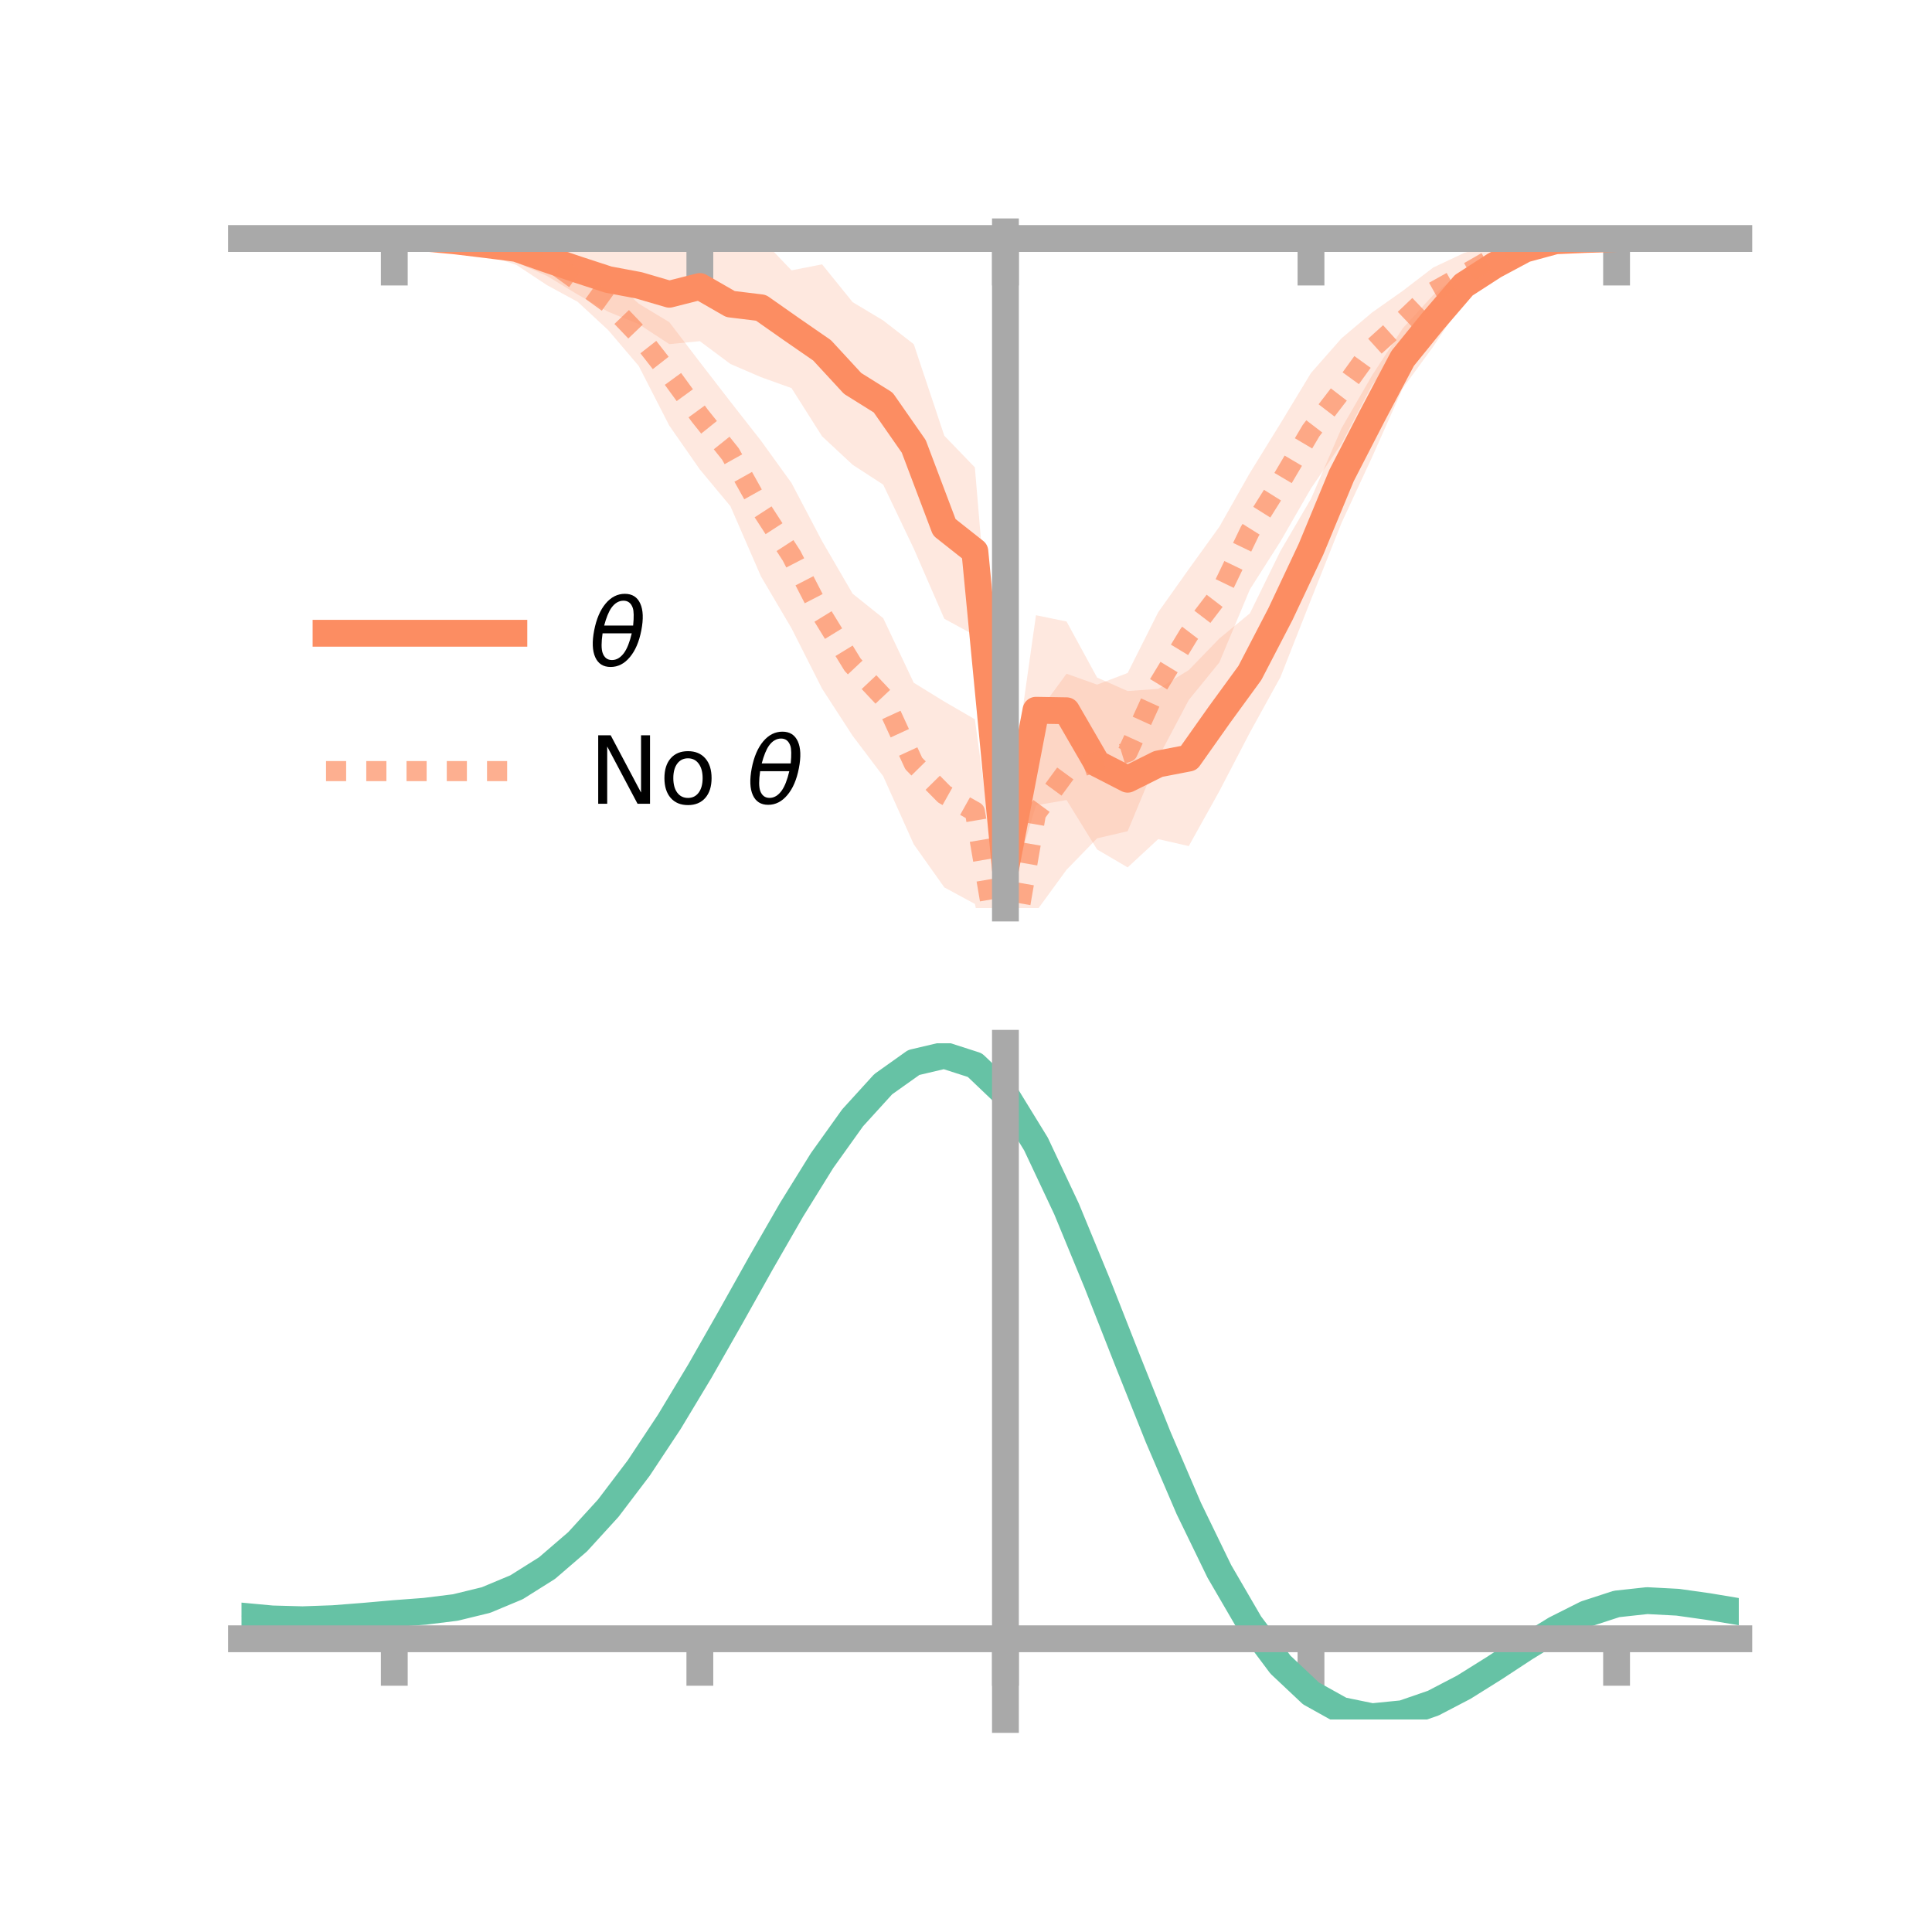 <?xml version="1.0" encoding="utf-8" standalone="no"?>
<!DOCTYPE svg PUBLIC "-//W3C//DTD SVG 1.1//EN"
  "http://www.w3.org/Graphics/SVG/1.1/DTD/svg11.dtd">
<!-- Created with matplotlib (https://matplotlib.org/) -->
<svg height="144pt" version="1.1" viewBox="0 0 144 144" width="144pt" xmlns="http://www.w3.org/2000/svg" xmlns:xlink="http://www.w3.org/1999/xlink">
 <defs>
  <style type="text/css">*{stroke-linecap:butt;stroke-linejoin:round;}</style>
 </defs>
 <g id="figure_1">
  <g id="patch_1">
   <path d="M 0 144 
L 144 144 
L 144 0 
L 0 0 
z
" style="fill:none;"/>
  </g>
  <g id="axes_1">
   <g id="patch_2">
    <path d="M 18 67.68 
L 129.6 67.68 
L 129.6 17.28 
L 18 17.28 
z
" style="fill:none;"/>
   </g>
   <g id="PolyCollection_1">
    <path clip-path="url(#pdd14e7e349)" d="M 18 17.778 
L 18 17.778 
L 20.278 17.778 
L 22.555 17.778 
L 24.833 17.778 
L 27.11 17.778 
L 29.388 17.778 
L 31.665 17.539 
L 33.943 17.621 
L 36.22 17.619 
L 38.498 17.47 
L 40.776 18.077 
L 43.053 18.234 
L 45.331 18.438 
L 47.608 18.371 
L 49.886 18.213 
L 52.163 17.28 
L 54.441 18.197 
L 56.718 17.77 
L 58.996 20.15 
L 61.273 19.703 
L 63.551 22.521 
L 65.829 23.887 
L 68.106 25.653 
L 70.384 32.477 
L 72.661 34.838 
L 74.939 61.907 
L 77.216 45.856 
L 79.494 46.323 
L 81.771 50.501 
L 84.049 51.508 
L 86.327 51.343 
L 88.604 49.944 
L 90.882 47.591 
L 93.159 45.715 
L 95.437 41.07 
L 97.714 37.177 
L 99.992 31.913 
L 102.269 27.978 
L 104.547 24.477 
L 106.824 21.988 
L 109.102 20.103 
L 111.38 18.629 
L 113.657 17.93 
L 115.935 17.614 
L 118.212 17.724 
L 120.49 17.778 
L 122.767 17.778 
L 125.045 17.778 
L 127.322 17.778 
L 129.6 17.778 
L 129.6 17.778 
L 129.6 17.778 
L 127.322 17.778 
L 125.045 17.778 
L 122.767 17.778 
L 120.49 17.778 
L 118.212 17.97 
L 115.935 18.282 
L 113.657 19.204 
L 111.38 20.944 
L 109.102 22.411 
L 106.824 25.829 
L 104.547 28.948 
L 102.269 34.067 
L 99.992 38.969 
L 97.714 44.692 
L 95.437 50.469 
L 93.159 54.598 
L 90.882 58.97 
L 88.604 63.063 
L 86.327 62.543 
L 84.049 64.651 
L 81.771 63.314 
L 79.494 59.629 
L 77.216 60.021 
L 74.939 67.68 
L 72.661 47.358 
L 70.384 46.12 
L 68.106 40.887 
L 65.829 36.122 
L 63.551 34.641 
L 61.273 32.522 
L 58.996 28.928 
L 56.718 28.11 
L 54.441 27.128 
L 52.163 25.429 
L 49.886 25.65 
L 47.608 24.158 
L 45.331 23.237 
L 43.053 21.951 
L 40.776 20.57 
L 38.498 19.568 
L 36.22 18.844 
L 33.943 18.293 
L 31.665 17.951 
L 29.388 17.778 
L 27.11 17.778 
L 24.833 17.778 
L 22.555 17.778 
L 20.278 17.778 
L 18 17.778 
z
" style="fill:#fc8d62;fill-opacity:0.2;"/>
   </g>
   <g id="PolyCollection_2">
    <path clip-path="url(#pdd14e7e349)" d="M 18 17.778 
L 18 17.778 
L 20.278 17.778 
L 22.555 17.778 
L 24.833 17.778 
L 27.11 17.778 
L 29.388 17.778 
L 31.665 17.653 
L 33.943 17.472 
L 36.22 17.42 
L 38.498 17.583 
L 40.776 17.316 
L 43.053 19.368 
L 45.331 20.551 
L 47.608 22.635 
L 49.886 24.011 
L 52.163 26.993 
L 54.441 29.941 
L 56.718 32.847 
L 58.996 36.003 
L 61.273 40.335 
L 63.551 44.253 
L 65.829 46.075 
L 68.106 50.889 
L 70.384 52.291 
L 72.661 53.611 
L 74.939 70.293 
L 77.216 53.317 
L 79.494 50.215 
L 81.771 51.028 
L 84.049 50.159 
L 86.327 45.63 
L 88.604 42.423 
L 90.882 39.266 
L 93.159 35.251 
L 95.437 31.563 
L 97.714 27.801 
L 99.992 25.212 
L 102.269 23.29 
L 104.547 21.683 
L 106.824 19.939 
L 109.102 18.865 
L 111.38 18.108 
L 113.657 17.556 
L 115.935 17.533 
L 118.212 17.695 
L 120.49 17.778 
L 122.767 17.778 
L 125.045 17.778 
L 127.322 17.778 
L 129.6 17.778 
L 129.6 17.778 
L 129.6 17.778 
L 127.322 17.778 
L 125.045 17.778 
L 122.767 17.778 
L 120.49 17.779 
L 118.212 17.949 
L 115.935 18.337 
L 113.657 18.929 
L 111.38 20.251 
L 109.102 22.111 
L 106.824 23.581 
L 104.547 26.178 
L 102.269 28.688 
L 99.992 33.061 
L 97.714 36.402 
L 95.437 40.355 
L 93.159 43.932 
L 90.882 49.376 
L 88.604 52.174 
L 86.327 56.477 
L 84.049 61.954 
L 81.771 62.485 
L 79.494 64.829 
L 77.216 67.948 
L 74.939 77.408 
L 72.661 67.373 
L 70.384 66.141 
L 68.106 62.929 
L 65.829 57.855 
L 63.551 54.842 
L 61.273 51.33 
L 58.996 46.829 
L 56.718 42.962 
L 54.441 37.729 
L 52.163 34.993 
L 49.886 31.726 
L 47.608 27.278 
L 45.331 24.604 
L 43.053 22.493 
L 40.776 21.257 
L 38.498 19.751 
L 36.22 18.958 
L 33.943 18.374 
L 31.665 17.926 
L 29.388 17.778 
L 27.11 17.778 
L 24.833 17.778 
L 22.555 17.778 
L 20.278 17.778 
L 18 17.778 
z
" style="fill:#fc8d62;fill-opacity:0.2;"/>
   </g>
   <g id="matplotlib.axis_1">
    <g id="xtick_1">
     <g id="line2d_1">
      <defs>
       <path d="M 0 0 
L 0 3.5 
" id="m4ace6dbce6" style="stroke:#a9a9a9;stroke-width:2;"/>
      </defs>
      <g>
       <use style="fill:#a9a9a9;stroke:#a9a9a9;stroke-width:2;" x="29.388" xlink:href="#m4ace6dbce6" y="17.778"/>
      </g>
     </g>
    </g>
    <g id="xtick_2">
     <g id="line2d_2">
      <g>
       <use style="fill:#a9a9a9;stroke:#a9a9a9;stroke-width:2;" x="52.163" xlink:href="#m4ace6dbce6" y="17.778"/>
      </g>
     </g>
    </g>
    <g id="xtick_3">
     <g id="line2d_3">
      <g>
       <use style="fill:#a9a9a9;stroke:#a9a9a9;stroke-width:2;" x="74.939" xlink:href="#m4ace6dbce6" y="17.778"/>
      </g>
     </g>
    </g>
    <g id="xtick_4">
     <g id="line2d_4">
      <g>
       <use style="fill:#a9a9a9;stroke:#a9a9a9;stroke-width:2;" x="97.714" xlink:href="#m4ace6dbce6" y="17.778"/>
      </g>
     </g>
    </g>
    <g id="xtick_5">
     <g id="line2d_5">
      <g>
       <use style="fill:#a9a9a9;stroke:#a9a9a9;stroke-width:2;" x="120.49" xlink:href="#m4ace6dbce6" y="17.778"/>
      </g>
     </g>
    </g>
   </g>
   <g id="matplotlib.axis_2"/>
   <g id="line2d_6">
    <path clip-path="url(#pdd14e7e349)" d="M 18 17.778 
L 20.278 17.778 
L 22.555 17.778 
L 24.833 17.778 
L 27.11 17.778 
L 29.388 17.778 
L 31.665 17.745 
L 33.943 17.957 
L 36.22 18.231 
L 38.498 18.519 
L 40.776 19.324 
L 43.053 20.092 
L 45.331 20.837 
L 47.608 21.264 
L 49.886 21.931 
L 52.163 21.354 
L 54.441 22.663 
L 56.718 22.94 
L 58.996 24.539 
L 61.273 26.113 
L 63.551 28.581 
L 65.829 30.004 
L 68.106 33.27 
L 70.384 39.299 
L 72.661 41.098 
L 74.939 64.793 
L 77.216 52.938 
L 79.494 52.976 
L 81.771 56.908 
L 84.049 58.079 
L 86.327 56.943 
L 88.604 56.503 
L 90.882 53.281 
L 93.159 50.157 
L 95.437 45.77 
L 97.714 40.935 
L 99.992 35.441 
L 102.269 31.022 
L 104.547 26.713 
L 106.824 23.908 
L 109.102 21.257 
L 111.38 19.787 
L 113.657 18.567 
L 115.935 17.948 
L 118.212 17.847 
L 120.49 17.778 
L 122.767 17.778 
L 125.045 17.778 
L 127.322 17.778 
L 129.6 17.778 
" style="fill:none;stroke:#fc8d62;stroke-linecap:square;stroke-width:2;"/>
   </g>
   <g id="line2d_7">
    <path clip-path="url(#pdd14e7e349)" d="M 18 17.778 
L 20.278 17.778 
L 22.555 17.778 
L 24.833 17.778 
L 27.11 17.778 
L 29.388 17.778 
L 31.665 17.789 
L 33.943 17.923 
L 36.22 18.189 
L 38.498 18.667 
L 40.776 19.287 
L 43.053 20.931 
L 45.331 22.577 
L 47.608 24.957 
L 49.886 27.869 
L 52.163 30.993 
L 54.441 33.835 
L 56.718 37.905 
L 58.996 41.416 
L 61.273 45.833 
L 63.551 49.547 
L 65.829 51.965 
L 68.106 56.909 
L 70.384 59.216 
L 72.661 60.492 
L 74.939 73.85 
L 77.216 60.633 
L 79.494 57.522 
L 81.771 56.756 
L 84.049 56.056 
L 86.327 51.053 
L 88.604 47.299 
L 90.882 44.321 
L 93.159 39.591 
L 95.437 35.959 
L 97.714 32.102 
L 99.992 29.137 
L 102.269 25.989 
L 104.547 23.93 
L 106.824 21.76 
L 109.102 20.488 
L 111.38 19.18 
L 113.657 18.243 
L 115.935 17.935 
L 118.212 17.822 
L 120.49 17.778 
L 122.767 17.778 
L 125.045 17.778 
L 127.322 17.778 
L 129.6 17.778 
" style="fill:none;stroke:#fc8d62;stroke-dasharray:1.5,1.5;stroke-dashoffset:0;stroke-opacity:0.7;stroke-width:1.5;"/>
   </g>
   <g id="patch_3">
    <path d="M 74.939 67.68 
L 74.939 17.28 
" style="fill:none;stroke:#a9a9a9;stroke-linecap:square;stroke-linejoin:miter;stroke-width:2;"/>
   </g>
   <g id="patch_4">
    <path d="M 129.6 67.68 
L 129.6 17.28 
" style="fill:none;"/>
   </g>
   <g id="patch_5">
    <path d="M 18 17.778 
L 129.6 17.778 
" style="fill:none;stroke:#a9a9a9;stroke-linecap:square;stroke-linejoin:miter;stroke-width:2;"/>
   </g>
   <g id="patch_6">
    <path d="M 18 17.28 
L 129.6 17.28 
" style="fill:none;"/>
   </g>
   <g id="legend_1">
    <g id="line2d_8">
     <path d="M 24.3 47.2 
L 38.3 47.2 
" style="fill:none;stroke:#fc8d62;stroke-linecap:square;stroke-width:2;"/>
    </g>
    <g id="line2d_9"/>
    <g id="text_1">
     <!-- $\theta$ -->
     <g transform="translate(43.9 49.65)scale(0.07 -0.07)">
      <defs>
       <path d="M 45.516 34.672 
L 14.453 34.672 
Q 12.359 20.062 14.5 13.875 
Q 17.188 6.25 24.469 6.25 
Q 31.781 6.25 37.359 13.922 
Q 42.234 20.656 45.516 34.672 
z
M 47.016 42.969 
Q 48.344 56.844 46.625 61.719 
Q 43.953 69.438 36.766 69.438 
Q 29.297 69.438 23.828 61.812 
Q 19.531 55.672 16.156 42.969 
z
M 38.188 76.766 
Q 49.906 76.766 54.594 66.406 
Q 59.281 56.109 55.719 37.844 
Q 52.203 19.625 43.453 9.281 
Q 34.766 -1.125 23.047 -1.125 
Q 11.281 -1.125 6.641 9.281 
Q 2 19.625 5.516 37.844 
Q 9.078 56.109 17.719 66.406 
Q 26.422 76.766 38.188 76.766 
z
" id="DejaVuSans-Oblique-952"/>
      </defs>
      <use transform="translate(0 0.234)" xlink:href="#DejaVuSans-Oblique-952"/>
     </g>
    </g>
    <g id="line2d_10">
     <path d="M 24.3 57.474 
L 38.3 57.474 
" style="fill:none;stroke:#fc8d62;stroke-dasharray:1.5,1.5;stroke-dashoffset:0;stroke-opacity:0.7;stroke-width:1.5;"/>
    </g>
    <g id="line2d_11"/>
    <g id="text_2">
     <!-- No $\theta$ -->
     <g transform="translate(43.9 59.924)scale(0.07 -0.07)">
      <defs>
       <path d="M 9.812 72.906 
L 23.094 72.906 
L 55.422 11.922 
L 55.422 72.906 
L 64.984 72.906 
L 64.984 0 
L 51.703 0 
L 19.391 60.984 
L 19.391 0 
L 9.812 0 
z
" id="DejaVuSans-78"/>
       <path d="M 30.609 48.391 
Q 23.391 48.391 19.188 42.75 
Q 14.984 37.109 14.984 27.297 
Q 14.984 17.484 19.156 11.844 
Q 23.344 6.203 30.609 6.203 
Q 37.797 6.203 41.984 11.859 
Q 46.188 17.531 46.188 27.297 
Q 46.188 37.016 41.984 42.703 
Q 37.797 48.391 30.609 48.391 
z
M 30.609 56 
Q 42.328 56 49.016 48.375 
Q 55.719 40.766 55.719 27.297 
Q 55.719 13.875 49.016 6.219 
Q 42.328 -1.422 30.609 -1.422 
Q 18.844 -1.422 12.172 6.219 
Q 5.516 13.875 5.516 27.297 
Q 5.516 40.766 12.172 48.375 
Q 18.844 56 30.609 56 
z
" id="DejaVuSans-111"/>
       <path id="DejaVuSans-32"/>
      </defs>
      <use transform="translate(0 0.234)" xlink:href="#DejaVuSans-78"/>
      <use transform="translate(74.805 0.234)" xlink:href="#DejaVuSans-111"/>
      <use transform="translate(135.986 0.234)" xlink:href="#DejaVuSans-32"/>
      <use transform="translate(167.773 0.234)" xlink:href="#DejaVuSans-Oblique-952"/>
     </g>
    </g>
   </g>
  </g>
  <g id="axes_2">
   <g id="patch_7">
    <path d="M 18 128.16 
L 129.6 128.16 
L 129.6 77.76 
L 18 77.76 
z
" style="fill:none;"/>
   </g>
   <g id="PolyCollection_3">
    <path clip-path="url(#pfa8c6b68ae)" d="M 18 120.491 
L 18 120.415 
L 20.278 120.636 
L 22.555 120.697 
L 24.833 120.609 
L 27.11 120.421 
L 29.388 120.213 
L 31.665 120.036 
L 33.943 119.749 
L 36.22 119.189 
L 38.498 118.227 
L 40.776 116.774 
L 43.053 114.778 
L 45.331 112.231 
L 47.608 109.164 
L 49.886 105.646 
L 52.163 101.779 
L 54.441 97.691 
L 56.718 93.537 
L 58.996 89.492 
L 61.273 85.746 
L 63.551 82.497 
L 65.829 79.949 
L 68.106 78.304 
L 70.384 77.76 
L 72.661 78.507 
L 74.939 80.715 
L 77.216 84.475 
L 79.494 89.382 
L 81.771 94.984 
L 84.049 100.86 
L 86.327 106.643 
L 88.604 112.032 
L 90.882 116.791 
L 93.159 120.759 
L 95.437 123.839 
L 97.714 126.002 
L 99.992 127.279 
L 102.269 127.75 
L 104.547 127.53 
L 106.824 126.757 
L 109.102 125.589 
L 111.38 124.188 
L 113.657 122.718 
L 115.935 121.339 
L 118.212 120.205 
L 120.49 119.466 
L 122.767 119.221 
L 125.045 119.347 
L 127.322 119.678 
L 129.6 120.071 
L 129.6 120.172 
L 129.6 120.172 
L 127.322 119.805 
L 125.045 119.495 
L 122.767 119.382 
L 120.49 119.632 
L 118.212 120.377 
L 115.935 121.534 
L 113.657 122.954 
L 111.38 124.473 
L 109.102 125.921 
L 106.824 127.128 
L 104.547 127.926 
L 102.269 128.16 
L 99.992 127.697 
L 97.714 126.435 
L 95.437 124.31 
L 93.159 121.302 
L 90.882 117.444 
L 88.604 112.824 
L 86.327 107.596 
L 84.049 101.982 
L 81.771 96.276 
L 79.494 90.831 
L 77.216 86.061 
L 74.939 82.407 
L 72.661 80.268 
L 70.384 79.549 
L 68.106 80.08 
L 65.829 81.672 
L 63.551 84.13 
L 61.273 87.256 
L 58.996 90.853 
L 56.718 94.73 
L 54.441 98.705 
L 52.163 102.613 
L 49.886 106.309 
L 47.608 109.67 
L 45.331 112.604 
L 43.053 115.048 
L 40.776 116.974 
L 38.498 118.387 
L 36.22 119.328 
L 33.943 119.877 
L 31.665 120.155 
L 29.388 120.322 
L 27.11 120.514 
L 24.833 120.684 
L 22.555 120.756 
L 20.278 120.694 
L 18 120.491 
z
" style="fill:#66c2a5;fill-opacity:0.2;"/>
   </g>
   <g id="matplotlib.axis_3">
    <g id="xtick_6">
     <g id="line2d_12">
      <g>
       <use style="fill:#a9a9a9;stroke:#a9a9a9;stroke-width:2;" x="29.388" xlink:href="#m4ace6dbce6" y="122.144"/>
      </g>
     </g>
    </g>
    <g id="xtick_7">
     <g id="line2d_13">
      <g>
       <use style="fill:#a9a9a9;stroke:#a9a9a9;stroke-width:2;" x="52.163" xlink:href="#m4ace6dbce6" y="122.144"/>
      </g>
     </g>
    </g>
    <g id="xtick_8">
     <g id="line2d_14">
      <g>
       <use style="fill:#a9a9a9;stroke:#a9a9a9;stroke-width:2;" x="74.939" xlink:href="#m4ace6dbce6" y="122.144"/>
      </g>
     </g>
    </g>
    <g id="xtick_9">
     <g id="line2d_15">
      <g>
       <use style="fill:#a9a9a9;stroke:#a9a9a9;stroke-width:2;" x="97.714" xlink:href="#m4ace6dbce6" y="122.144"/>
      </g>
     </g>
    </g>
    <g id="xtick_10">
     <g id="line2d_16">
      <g>
       <use style="fill:#a9a9a9;stroke:#a9a9a9;stroke-width:2;" x="120.49" xlink:href="#m4ace6dbce6" y="122.144"/>
      </g>
     </g>
    </g>
   </g>
   <g id="matplotlib.axis_4"/>
   <g id="line2d_17">
    <path clip-path="url(#pfa8c6b68ae)" d="M 18 120.453 
L 20.278 120.665 
L 22.555 120.727 
L 24.833 120.646 
L 27.11 120.468 
L 29.388 120.267 
L 31.665 120.096 
L 33.943 119.813 
L 36.22 119.258 
L 38.498 118.307 
L 40.776 116.874 
L 43.053 114.913 
L 45.331 112.417 
L 47.608 109.417 
L 49.886 105.977 
L 52.163 102.196 
L 54.441 98.198 
L 56.718 94.133 
L 58.996 90.173 
L 61.273 86.501 
L 63.551 83.314 
L 65.829 80.811 
L 68.106 79.192 
L 70.384 78.655 
L 72.661 79.388 
L 74.939 81.561 
L 77.216 85.268 
L 79.494 90.107 
L 81.771 95.63 
L 84.049 101.421 
L 86.327 107.12 
L 88.604 112.428 
L 90.882 117.118 
L 93.159 121.031 
L 95.437 124.074 
L 97.714 126.218 
L 99.992 127.488 
L 102.269 127.955 
L 104.547 127.728 
L 106.824 126.943 
L 109.102 125.755 
L 111.38 124.331 
L 113.657 122.836 
L 115.935 121.437 
L 118.212 120.291 
L 120.49 119.549 
L 122.767 119.301 
L 125.045 119.421 
L 127.322 119.742 
L 129.6 120.122 
" style="fill:none;stroke:#66c2a5;stroke-linecap:square;stroke-width:2;"/>
   </g>
   <g id="patch_8">
    <path d="M 74.939 128.16 
L 74.939 77.76 
" style="fill:none;stroke:#a9a9a9;stroke-linecap:square;stroke-linejoin:miter;stroke-width:2;"/>
   </g>
   <g id="patch_9">
    <path d="M 129.6 128.16 
L 129.6 77.76 
" style="fill:none;"/>
   </g>
   <g id="patch_10">
    <path d="M 18 122.144 
L 129.6 122.144 
" style="fill:none;stroke:#a9a9a9;stroke-linecap:square;stroke-linejoin:miter;stroke-width:2;"/>
   </g>
   <g id="patch_11">
    <path d="M 18 77.76 
L 129.6 77.76 
" style="fill:none;"/>
   </g>
  </g>
 </g>
 <defs>
  <clipPath id="pdd14e7e349">
   <rect height="50.4" width="111.6" x="18" y="17.28"/>
  </clipPath>
  <clipPath id="pfa8c6b68ae">
   <rect height="50.4" width="111.6" x="18" y="77.76"/>
  </clipPath>
 </defs>
</svg>
